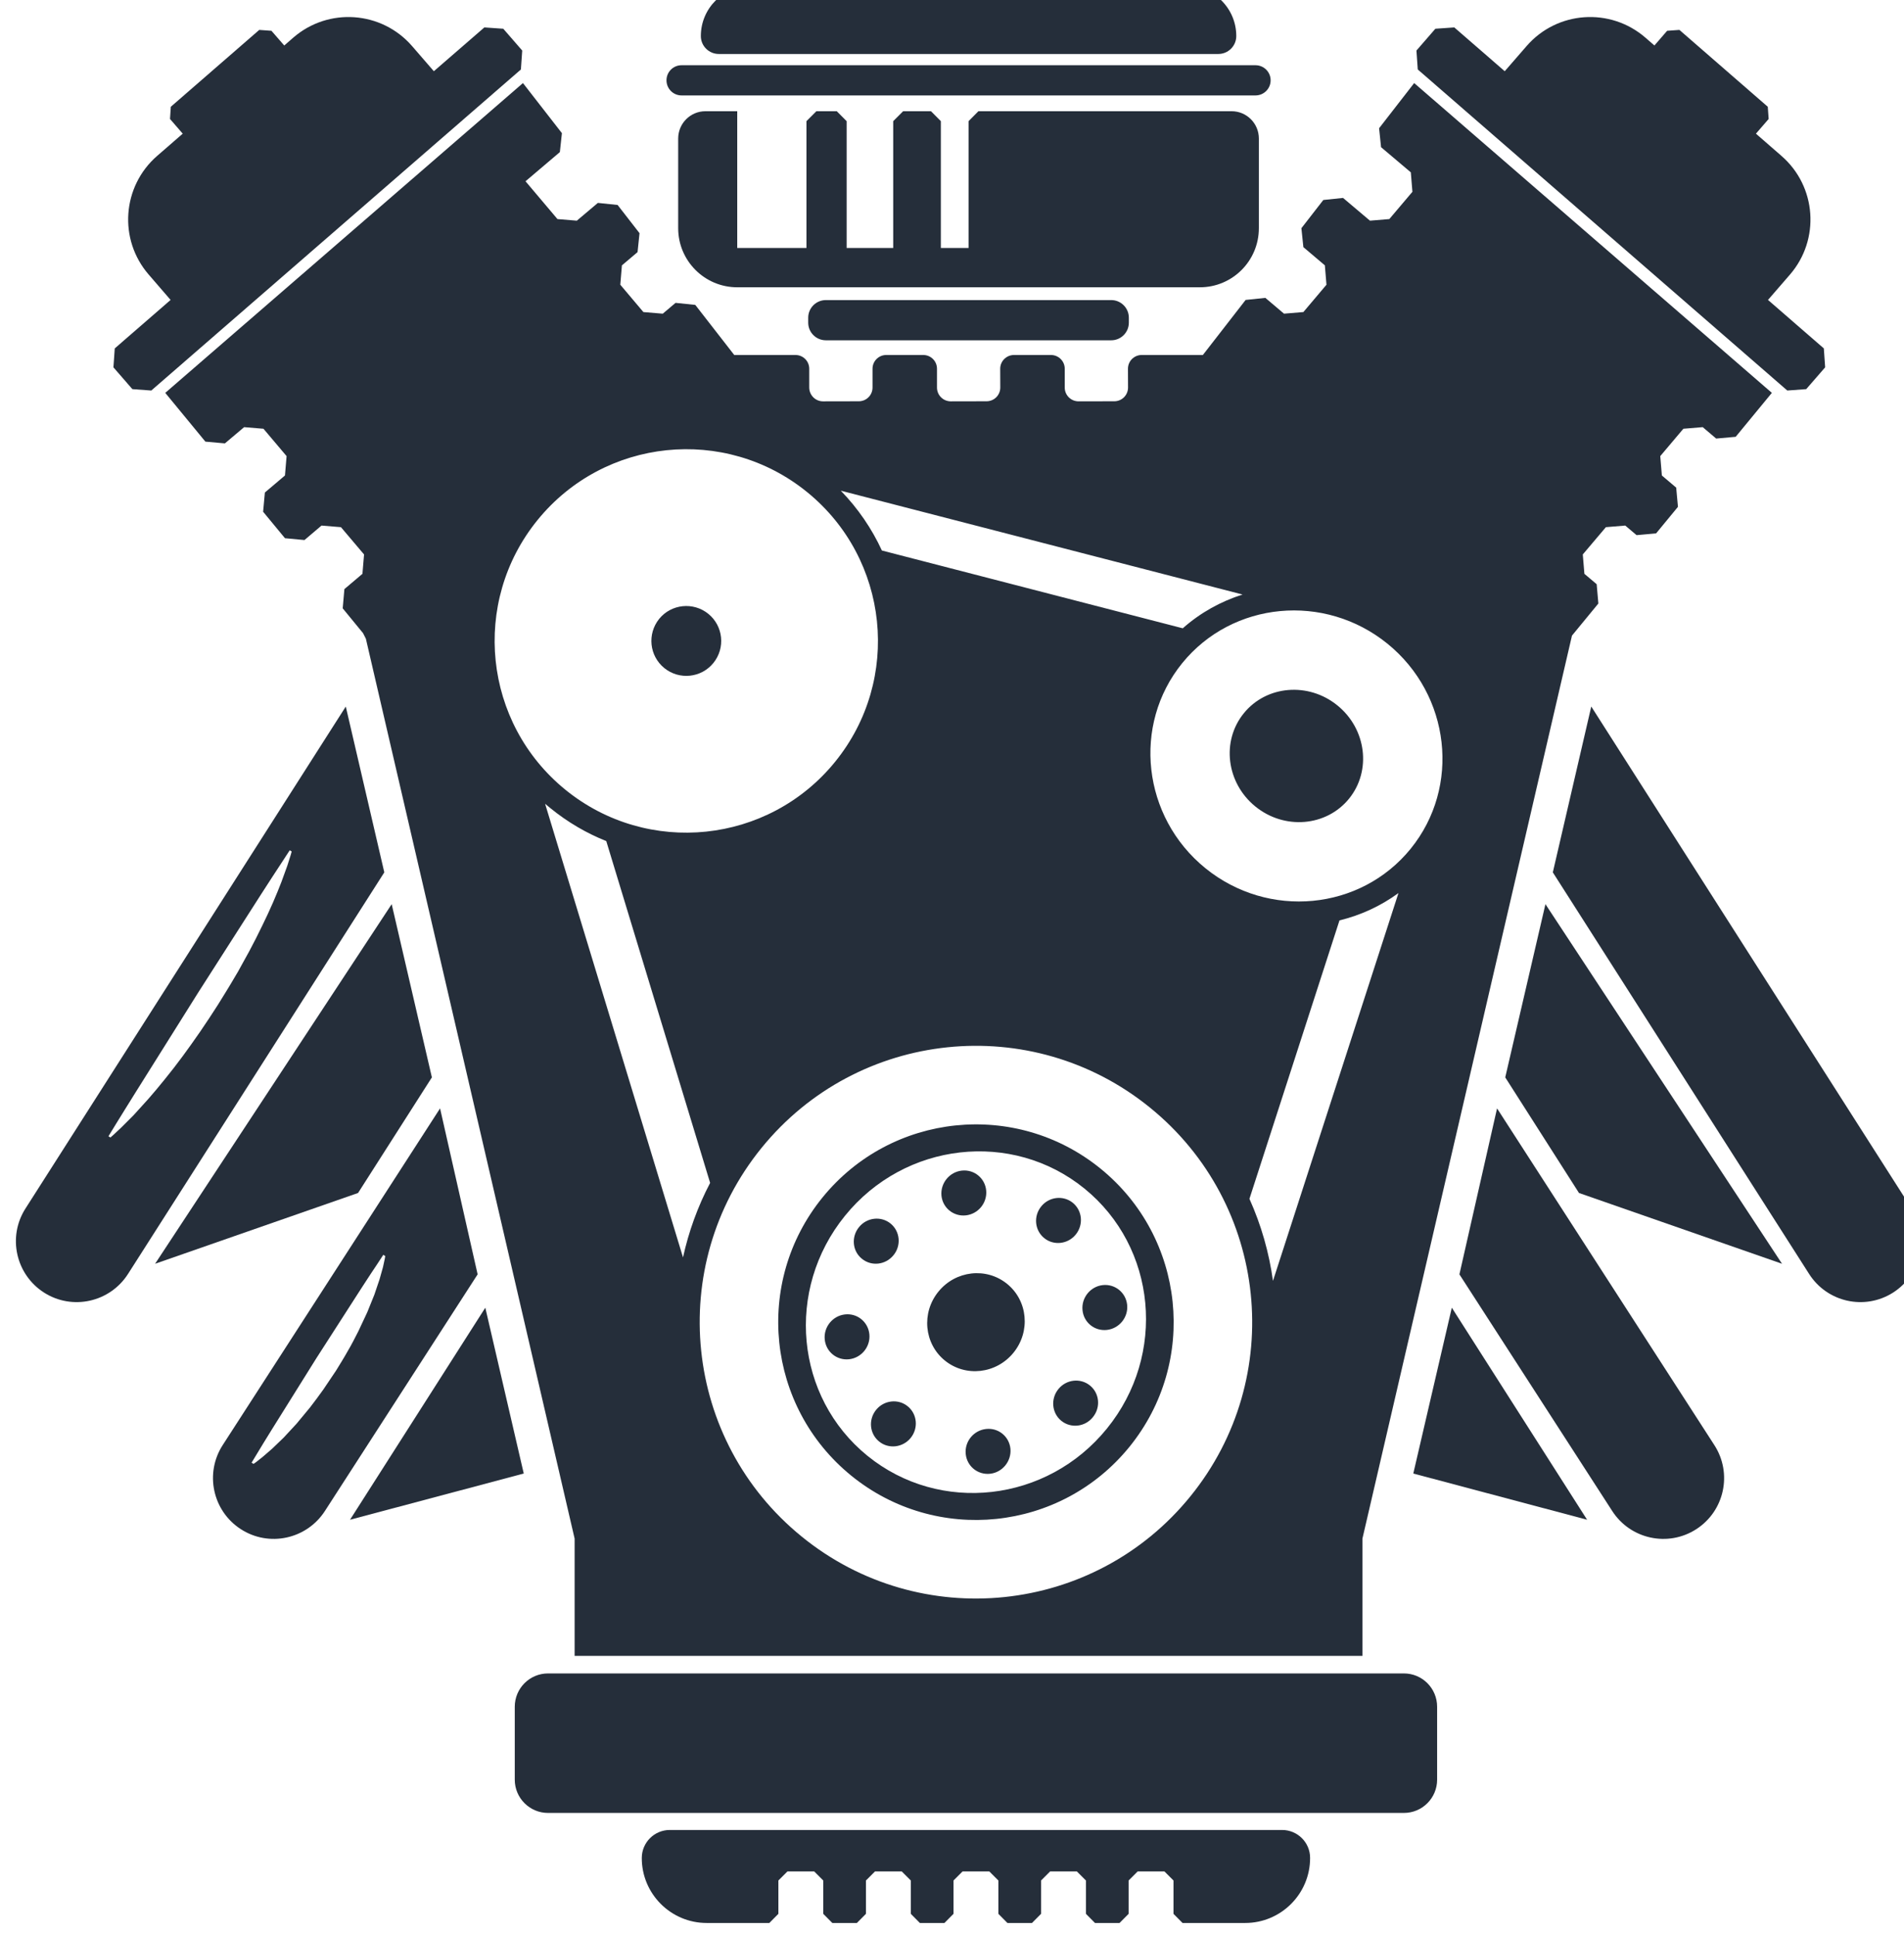 <?xml version="1.0" encoding="UTF-8" standalone="no"?>
<!-- Created with Inkscape (http://www.inkscape.org/) -->

<svg
   xmlns:dc="http://purl.org/dc/elements/1.1/"
   xmlns:cc="http://creativecommons.org/ns#"
   xmlns:rdf="http://www.w3.org/1999/02/22-rdf-syntax-ns#"
   xmlns:svg="http://www.w3.org/2000/svg"
   xmlns="http://www.w3.org/2000/svg"
   xmlns:sodipodi="http://sodipodi.sourceforge.net/DTD/sodipodi-0.dtd"
   xmlns:inkscape="http://www.inkscape.org/namespaces/inkscape"
   width="9.196mm"
   height="9.345mm"
   viewBox="0 0 9.196 9.345"
   version="1.1"
   id="svg7775"
   inkscape:version="0.92.3 (2405546, 2018-03-11)"
   sodipodi:docname="15.svg">
  <defs
     id="defs7769" />
  <sodipodi:namedview
     id="base"
     pagecolor="#ffffff"
     bordercolor="#666666"
     borderopacity="1.0"
     inkscape:pageopacity="0.0"
     inkscape:pageshadow="2"
     inkscape:zoom="0.35"
     inkscape:cx="37.378879"
     inkscape:cy="-42.339318"
     inkscape:document-units="mm"
     inkscape:current-layer="layer1"
     showgrid="false"
     inkscape:window-width="1366"
     inkscape:window-height="719"
     inkscape:window-x="0"
     inkscape:window-y="25"
     inkscape:window-maximized="1" />
  <g
     inkscape:label="Livello 1"
     inkscape:groupmode="layer"
     id="layer1"
     transform="translate(-95.944,-128.286)">
    <g
       transform="matrix(0.353,0,0,-0.353,-27.445,234.604)"
       id="g7729">
      <path
         d="m 361.963,281.951 c -0.13,0.106 -0.324,0.084 -0.432,-0.049 -0.108,-0.133 -0.09,-0.327 0.041,-0.433 0.13,-0.106 0.324,-0.084 0.432,0.049 0.108,0.133 0.09,0.327 -0.041,0.433"
         style="fill:#252e3a;fill-opacity:1;fill-rule:nonzero;stroke:none;stroke-width:0.1"
         id="path846"
         inkscape:connector-curvature="0" />
      <path
         d="m 363.034,281.64 c -0.169,-0.019 -0.293,-0.171 -0.277,-0.34 0.016,-0.17 0.166,-0.291 0.335,-0.272 0.168,0.019 0.292,0.172 0.277,0.341 -0.016,0.169 -0.166,0.291 -0.335,0.271"
         style="fill:#252e3a;fill-opacity:1;fill-rule:nonzero;stroke:none;stroke-width:0.1"
         id="path848"
         inkscape:connector-curvature="0" />
      <path
         d="m 364.263,284.3 c 0.108,0.134 0.09,0.327 -0.041,0.434 -0.13,0.105 -0.324,0.084 -0.432,-0.05 -0.108,-0.133 -0.09,-0.327 0.041,-0.433 0.13,-0.106 0.324,-0.084 0.432,0.049"
         style="fill:#252e3a;fill-opacity:1;fill-rule:nonzero;stroke:none;stroke-width:0.1"
         id="path850"
         inkscape:connector-curvature="0" />
      <path
         d="m 361.337,283.968 c 0.131,-0.107 0.324,-0.084 0.432,0.049 0.109,0.133 0.09,0.327 -0.04,0.433 -0.131,0.106 -0.324,0.084 -0.432,-0.049 -0.109,-0.134 -0.091,-0.328 0.04,-0.433"
         style="fill:#252e3a;fill-opacity:1;fill-rule:nonzero;stroke:none;stroke-width:0.1"
         id="path852"
         inkscape:connector-curvature="0" />
      <path
         d="m 358.633,292.047 c 0.205,-0.166 0.506,-0.135 0.672,0.07 0.166,0.205 0.135,0.506 -0.07,0.672 -0.205,0.166 -0.506,0.135 -0.672,-0.069 -0.166,-0.206 -0.135,-0.506 0.07,-0.673"
         style="fill:#252e3a;fill-opacity:1;fill-rule:nonzero;stroke:none;stroke-width:0.1"
         id="path854"
         inkscape:connector-curvature="0" />
      <path
         d="m 362.76,284.562 c 0.169,0.019 0.293,0.172 0.277,0.341 -0.016,0.169 -0.166,0.29 -0.334,0.271 -0.169,-0.019 -0.293,-0.172 -0.278,-0.341 0.016,-0.169 0.166,-0.29 0.335,-0.271"
         style="fill:#252e3a;fill-opacity:1;fill-rule:nonzero;stroke:none;stroke-width:0.1"
         id="path856"
         inkscape:connector-curvature="0" />
      <path
         d="m 361.105,283.207 c -0.169,-0.019 -0.293,-0.172 -0.277,-0.341 0.016,-0.17 0.166,-0.291 0.334,-0.272 0.169,0.019 0.293,0.172 0.277,0.341 -0.016,0.169 -0.165,0.291 -0.334,0.272"
         style="fill:#252e3a;fill-opacity:1;fill-rule:nonzero;stroke:none;stroke-width:0.1"
         id="path858"
         inkscape:connector-curvature="0" />
      <path
         d="m 364.457,282.235 c -0.131,0.106 -0.324,0.084 -0.432,-0.049 -0.109,-0.134 -0.09,-0.328 0.04,-0.434 0.131,-0.106 0.325,-0.084 0.432,0.05 0.109,0.133 0.091,0.327 -0.04,0.433"
         style="fill:#252e3a;fill-opacity:1;fill-rule:nonzero;stroke:none;stroke-width:0.1"
         id="path860"
         inkscape:connector-curvature="0" />
      <path
         d="m 363.323,283.625 c -0.284,0.231 -0.705,0.183 -0.94,-0.107 -0.235,-0.289 -0.195,-0.711 0.088,-0.941 0.284,-0.231 0.705,-0.183 0.94,0.107 0.235,0.289 0.196,0.711 -0.088,0.941"
         style="fill:#252e3a;fill-opacity:1;fill-rule:nonzero;stroke:none;stroke-width:0.1"
         id="path862"
         inkscape:connector-curvature="0" />
      <path
         d="m 366.72,290.154 c 0.397,-0.323 0.972,-0.275 1.282,0.107 0.309,0.381 0.238,0.953 -0.159,1.275 -0.397,0.323 -0.972,0.275 -1.281,-0.107 -0.31,-0.381 -0.239,-0.953 0.158,-1.275"
         style="fill:#252e3a;fill-opacity:1;fill-rule:nonzero;stroke:none;stroke-width:0.1"
         id="path864"
         inkscape:connector-curvature="0" />
      <path
         d="m 364.689,281.646 c -0.819,-1.01 -2.286,-1.176 -3.276,-0.373 -0.99,0.804 -1.128,2.273 -0.308,3.283 0.819,1.01 2.286,1.176 3.276,0.373 0.99,-0.804 1.128,-2.274 0.308,-3.283 z m -0.087,3.555 c -1.16,0.942 -2.863,0.765 -3.805,-0.395 -0.942,-1.16 -0.765,-2.863 0.395,-3.805 1.16,-0.942 2.863,-0.765 3.805,0.395 0.942,1.16 0.765,2.863 -0.395,3.805"
         style="fill:#252e3a;fill-opacity:1;fill-rule:nonzero;stroke:none;stroke-width:0.1"
         id="path866"
         inkscape:connector-curvature="0" />
      <path
         d="m 364.355,283.267 c 0.015,-0.169 0.165,-0.291 0.334,-0.272 0.169,0.019 0.293,0.172 0.277,0.341 -0.016,0.169 -0.166,0.291 -0.335,0.272 -0.168,-0.019 -0.292,-0.172 -0.276,-0.341"
         style="fill:#252e3a;fill-opacity:1;fill-rule:nonzero;stroke:none;stroke-width:0.1"
         id="path868"
         inkscape:connector-curvature="0" />
      <path
         d="m 351.355,295.862 0.259,-0.019 5.057,4.391 0.018,0.259 -0.259,0.298 -0.259,0.018 -0.691,-0.599 -0.298,0.344 c -0.417,0.481 -1.146,0.532 -1.626,0.115 l -0.123,-0.107 -0.175,0.201 -0.167,0.012 -1.21,-1.051 -0.011,-0.167 0.174,-0.201 -0.35,-0.304 c -0.48,-0.417 -0.532,-1.145 -0.114,-1.625 l 0.298,-0.345 -0.764,-0.663 -0.018,-0.259 0.259,-0.298"
         style="fill:#252e3a;fill-opacity:1;fill-rule:nonzero;stroke:none;stroke-width:0.1"
         id="path870"
         inkscape:connector-curvature="0" />
      <path
         d="m 373.998,295.843 0.259,0.019 0.259,0.298 -0.018,0.259 -0.764,0.663 0.299,0.345 c 0.417,0.48 0.366,1.208 -0.115,1.625 l -0.349,0.304 0.174,0.201 -0.012,0.167 -1.209,1.051 -0.168,-0.012 -0.174,-0.201 -0.123,0.107 c -0.481,0.417 -1.209,0.366 -1.626,-0.115 l -0.299,-0.344 -0.69,0.599 -0.259,-0.018 -0.259,-0.298 0.018,-0.259 5.056,-4.391"
         style="fill:#252e3a;fill-opacity:1;fill-rule:nonzero;stroke:none;stroke-width:0.1"
         id="path872"
         inkscape:connector-curvature="0" />
      <path
         d="m 356.898,294.071 c 0.913,1.124 2.565,1.296 3.689,0.383 1.124,-0.913 1.296,-2.565 0.383,-3.689 -0.913,-1.124 -2.565,-1.295 -3.689,-0.383 -1.124,0.913 -1.296,2.565 -0.383,3.689 z m 9.647,-1.018 c -0.297,-0.094 -0.577,-0.248 -0.818,-0.462 l -4.117,1.064 c -0.137,0.297 -0.325,0.574 -0.562,0.818 z m 1.983,-0.673 c 0.862,-0.7 1.004,-1.958 0.317,-2.804 -0.687,-0.846 -1.947,-0.965 -2.809,-0.266 -0.862,0.7 -1.004,1.958 -0.317,2.804 0.687,0.846 1.947,0.965 2.809,0.266 z m -1.567,-8.714 c -0.053,0.386 -0.161,0.764 -0.322,1.122 l 1.232,3.808 c 0.288,0.07 0.562,0.195 0.807,0.374 z m -1.13,-2.947 c -1.315,-1.621 -3.696,-1.868 -5.316,-0.552 -1.621,1.315 -1.868,3.696 -0.552,5.317 1.315,1.62 3.696,1.867 5.316,0.551 1.621,-1.315 1.868,-3.696 0.552,-5.316 z m -8.829,9.472 0.074,-0.061 c 0.236,-0.192 0.494,-0.342 0.763,-0.449 l 1.421,-4.675 c -0.171,-0.326 -0.294,-0.669 -0.371,-1.019 z m -5.197,5.62 0.549,-0.667 0.267,-0.024 0.263,0.222 0.265,-0.022 0.316,-0.374 -0.022,-0.265 -0.275,-0.233 -0.024,-0.263 0.299,-0.362 0.267,-0.025 0.233,0.198 0.266,-0.022 0.316,-0.373 -0.022,-0.265 -0.247,-0.209 -0.023,-0.263 0.278,-0.339 0.039,-0.077 2.856,-12.307 v -1.604 h 5.39 5.389 v 1.604 l 2.867,12.35 0.361,0.439 -0.023,0.264 -0.168,0.142 -0.022,0.265 0.316,0.373 0.265,0.022 0.155,-0.131 0.267,0.024 0.299,0.363 -0.024,0.263 -0.196,0.166 -0.022,0.265 0.316,0.374 0.265,0.022 0.184,-0.156 0.267,0.024 0.495,0.601 -4.894,4.237 -0.48,-0.618 0.027,-0.259 0.407,-0.344 0.022,-0.266 -0.316,-0.373 -0.265,-0.022 -0.368,0.311 -0.27,-0.028 -0.3,-0.386 0.027,-0.259 0.294,-0.249 0.022,-0.265 -0.316,-0.374 -0.265,-0.022 -0.255,0.216 -0.27,-0.028 -0.585,-0.753 h -0.836 c -0.105,0 -0.189,-0.084 -0.189,-0.188 l 0.001,-0.257 c 0,-0.104 -0.084,-0.188 -0.188,-0.188 l -0.489,-0.001 c -0.104,0 -0.189,0.084 -0.189,0.188 v 0.258 c 0,0.104 -0.085,0.188 -0.189,0.188 h -0.505 c -0.104,0 -0.189,-0.084 -0.189,-0.188 l 0.001,-0.257 c 0,-0.104 -0.084,-0.188 -0.188,-0.188 l -0.489,-0.001 c -0.104,0 -0.189,0.084 -0.189,0.188 v 0.258 c 0,0.104 -0.084,0.188 -0.188,0.188 h -0.506 c -0.104,0 -0.188,-0.084 -0.188,-0.188 v -0.257 c 0,-0.104 -0.084,-0.188 -0.188,-0.188 l -0.489,-0.001 c -0.104,0 -0.188,0.084 -0.189,0.188 v 0.258 c 0,0.104 -0.084,0.188 -0.188,0.188 h -0.838 l -0.533,0.685 -0.27,0.028 -0.175,-0.148 -0.265,0.022 -0.316,0.374 0.022,0.265 0.214,0.181 0.027,0.259 -0.3,0.386 -0.27,0.028 -0.288,-0.243 -0.265,0.022 -0.437,0.517 0.47,0.399 0.028,0.259 -0.533,0.685 -4.894,-4.237"
         style="fill:#252e3a;fill-opacity:1;fill-rule:nonzero;stroke:none;stroke-width:0.1"
         id="path874"
         inkscape:connector-curvature="0" />
      <path
         d="m 366.768,298.063 v 1.226 c 0,0.207 -0.167,0.374 -0.373,0.374 h -3.464 l -0.135,-0.136 v -1.734 h -0.379 v 1.734 l -0.135,0.136 h -0.381 l -0.136,-0.136 v -1.734 h -0.637 v 1.734 l -0.135,0.136 h -0.279 l -0.136,-0.136 v -1.734 h -0.947 v 1.87 h -0.435 c -0.206,0 -0.373,-0.167 -0.373,-0.374 v -1.226 c 0,-0.446 0.362,-0.808 0.808,-0.808 h 6.33 c 0.446,0 0.807,0.362 0.807,0.808"
         style="fill:#252e3a;fill-opacity:1;fill-rule:nonzero;stroke:none;stroke-width:0.1"
         id="path876"
         inkscape:connector-curvature="0" />
      <path
         d="m 358.869,299.879 h 7.853 c 0.114,0 0.207,0.092 0.207,0.207 0,0.114 -0.093,0.206 -0.207,0.206 h -7.853 c -0.114,0 -0.206,-0.092 -0.206,-0.206 0,-0.115 0.092,-0.207 0.206,-0.207"
         style="fill:#252e3a;fill-opacity:1;fill-rule:nonzero;stroke:none;stroke-width:0.1"
         id="path878"
         inkscape:connector-curvature="0" />
      <path
         d="m 359.378,300.446 h 6.836 c 0.135,0 0.245,0.11 0.245,0.245 0,0.378 -0.306,0.684 -0.684,0.684 h -5.959 c -0.377,0 -0.683,-0.306 -0.683,-0.684 0,-0.135 0.11,-0.245 0.245,-0.245"
         style="fill:#252e3a;fill-opacity:1;fill-rule:nonzero;stroke:none;stroke-width:0.1"
         id="path880"
         inkscape:connector-curvature="0" />
      <path
         d="m 355.453,286.449 -0.55,2.369 -3.237,-4.918 2.777,0.968 1.01,1.581"
         style="fill:#252e3a;fill-opacity:1;fill-rule:nonzero;stroke:none;stroke-width:0.1"
         id="path882"
         inkscape:connector-curvature="0" />
      <path
         d="m 356.184,283.299 -1.851,-2.9 2.377,0.632 z"
         style="fill:#252e3a;fill-opacity:1;fill-rule:nonzero;stroke:none;stroke-width:0.1"
         id="path884"
         inkscape:connector-curvature="0" />
      <path
         d="m 353.52,289.486 -0.046,-0.145 -0.08,-0.22 c -0.032,-0.084 -0.071,-0.177 -0.114,-0.278 -0.044,-0.101 -0.094,-0.209 -0.149,-0.321 -0.054,-0.113 -0.114,-0.23 -0.178,-0.35 l -0.1,-0.181 -0.051,-0.093 -0.054,-0.091 c -0.072,-0.124 -0.149,-0.246 -0.225,-0.369 -0.079,-0.122 -0.157,-0.243 -0.238,-0.36 l -0.122,-0.174 -0.121,-0.167 c -0.081,-0.11 -0.162,-0.214 -0.241,-0.311 -0.078,-0.098 -0.155,-0.188 -0.227,-0.271 l -0.202,-0.223 -0.165,-0.165 -0.111,-0.104 -0.041,-0.036 -0.027,0.017 c 0,0 0.038,0.062 0.104,0.17 0.067,0.107 0.161,0.262 0.277,0.446 0.23,0.368 0.538,0.858 0.846,1.348 0.312,0.488 0.624,0.975 0.858,1.34 0.117,0.183 0.217,0.334 0.286,0.44 0.069,0.106 0.109,0.167 0.109,0.167 l 0.027,-0.017 z m 0.755,2.035 -4.383,-6.866 c -0.247,-0.387 -0.133,-0.901 0.254,-1.149 0.387,-0.247 0.901,-0.133 1.149,0.254 l 3.507,5.493 -0.527,2.268"
         style="fill:#252e3a;fill-opacity:1;fill-rule:nonzero;stroke:none;stroke-width:0.1"
         id="path886"
         inkscape:connector-curvature="0" />
      <path
         d="m 354.808,283.965 -0.024,-0.111 -0.047,-0.167 -0.071,-0.21 -0.097,-0.24 -0.122,-0.26 -0.069,-0.134 -0.036,-0.067 -0.039,-0.068 c -0.05,-0.09 -0.106,-0.179 -0.161,-0.269 l -0.175,-0.26 -0.091,-0.125 -0.091,-0.12 -0.183,-0.221 -0.176,-0.19 -0.16,-0.154 -0.131,-0.113 -0.089,-0.07 -0.033,-0.023 -0.027,0.016 0.075,0.124 c 0.048,0.078 0.115,0.192 0.199,0.325 0.167,0.268 0.391,0.624 0.613,0.981 0.228,0.354 0.456,0.708 0.626,0.973 0.085,0.133 0.159,0.242 0.21,0.319 l 0.079,0.121 0.027,-0.017 z m 0.757,2.06 -2.974,-4.605 c -0.249,-0.386 -0.138,-0.901 0.248,-1.15 0.385,-0.249 0.9,-0.138 1.15,0.248 l 2.09,3.237 -0.514,2.27"
         style="fill:#252e3a;fill-opacity:1;fill-rule:nonzero;stroke:none;stroke-width:0.1"
         id="path888"
         inkscape:connector-curvature="0" />
      <path
         d="m 370.139,286.449 1.009,-1.581 2.778,-0.968 -3.237,4.918 -0.55,-2.369"
         style="fill:#252e3a;fill-opacity:1;fill-rule:nonzero;stroke:none;stroke-width:0.1"
         id="path890"
         inkscape:connector-curvature="0" />
      <path
         d="m 368.881,281.031 2.378,-0.632 -1.851,2.9 z"
         style="fill:#252e3a;fill-opacity:1;fill-rule:nonzero;stroke:none;stroke-width:0.1"
         id="path892"
         inkscape:connector-curvature="0" />
      <path
         d="m 375.699,284.655 -4.383,6.866 -0.526,-2.268 3.507,-5.493 c 0.247,-0.387 0.761,-0.501 1.149,-0.254 0.387,0.248 0.5,0.762 0.253,1.149"
         style="fill:#252e3a;fill-opacity:1;fill-rule:nonzero;stroke:none;stroke-width:0.1"
         id="path894"
         inkscape:connector-curvature="0" />
      <path
         d="m 370.027,286.025 -0.515,-2.27 2.091,-3.237 c 0.249,-0.386 0.764,-0.497 1.15,-0.248 0.386,0.249 0.497,0.764 0.247,1.15 l -2.973,4.605"
         style="fill:#252e3a;fill-opacity:1;fill-rule:nonzero;stroke:none;stroke-width:0.1"
         id="path896"
         inkscape:connector-curvature="0" />
      <path
         d="m 368.752,278.297 h -11.71 c -0.251,0 -0.455,-0.204 -0.455,-0.456 v -0.997 c 0,-0.251 0.204,-0.455 0.455,-0.455 h 11.71 c 0.252,0 0.455,0.204 0.455,0.455 v 0.997 c 0,0.252 -0.203,0.456 -0.455,0.456"
         style="fill:#252e3a;fill-opacity:1;fill-rule:nonzero;stroke:none;stroke-width:0.1"
         id="path898"
         inkscape:connector-curvature="0" />
      <path
         d="m 360.844,297.08 c -0.134,0 -0.242,-0.108 -0.242,-0.241 v -0.068 c 0,-0.133 0.108,-0.241 0.242,-0.241 h 3.904 c 0.133,0 0.241,0.108 0.241,0.241 v 0.068 c 0,0.133 -0.108,0.241 -0.241,0.241 h -3.904"
         style="fill:#252e3a;fill-opacity:1;fill-rule:nonzero;stroke:none;stroke-width:0.1"
         id="path900"
         inkscape:connector-curvature="0" />
      <path
         d="m 367.086,276.156 h -8.378 c -0.21,0 -0.382,-0.17 -0.383,-0.381 -0.002,-0.491 0.397,-0.891 0.888,-0.891 h 0.857 l 0.124,0.125 v 0.456 l 0.124,0.124 h 0.366 l 0.124,-0.124 v -0.456 l 0.124,-0.125 h 0.336 l 0.124,0.125 v 0.456 l 0.124,0.124 h 0.366 l 0.124,-0.124 v -0.456 l 0.124,-0.125 h 0.336 l 0.124,0.125 v 0.456 l 0.124,0.124 h 0.366 l 0.124,-0.124 v -0.456 l 0.124,-0.125 h 0.336 l 0.124,0.125 v 0.456 l 0.124,0.124 h 0.366 l 0.124,-0.124 v -0.456 l 0.124,-0.125 h 0.336 l 0.124,0.125 v 0.456 l 0.124,0.124 h 0.366 l 0.124,-0.124 v -0.456 l 0.124,-0.125 h 0.857 c 0.491,0 0.89,0.4 0.888,0.891 0,0.211 -0.173,0.381 -0.383,0.381"
         style="fill:#252e3a;fill-opacity:1;fill-rule:nonzero;stroke:none;stroke-width:0.1"
         id="path902"
         inkscape:connector-curvature="0" />
    </g>
  </g>
</svg>
